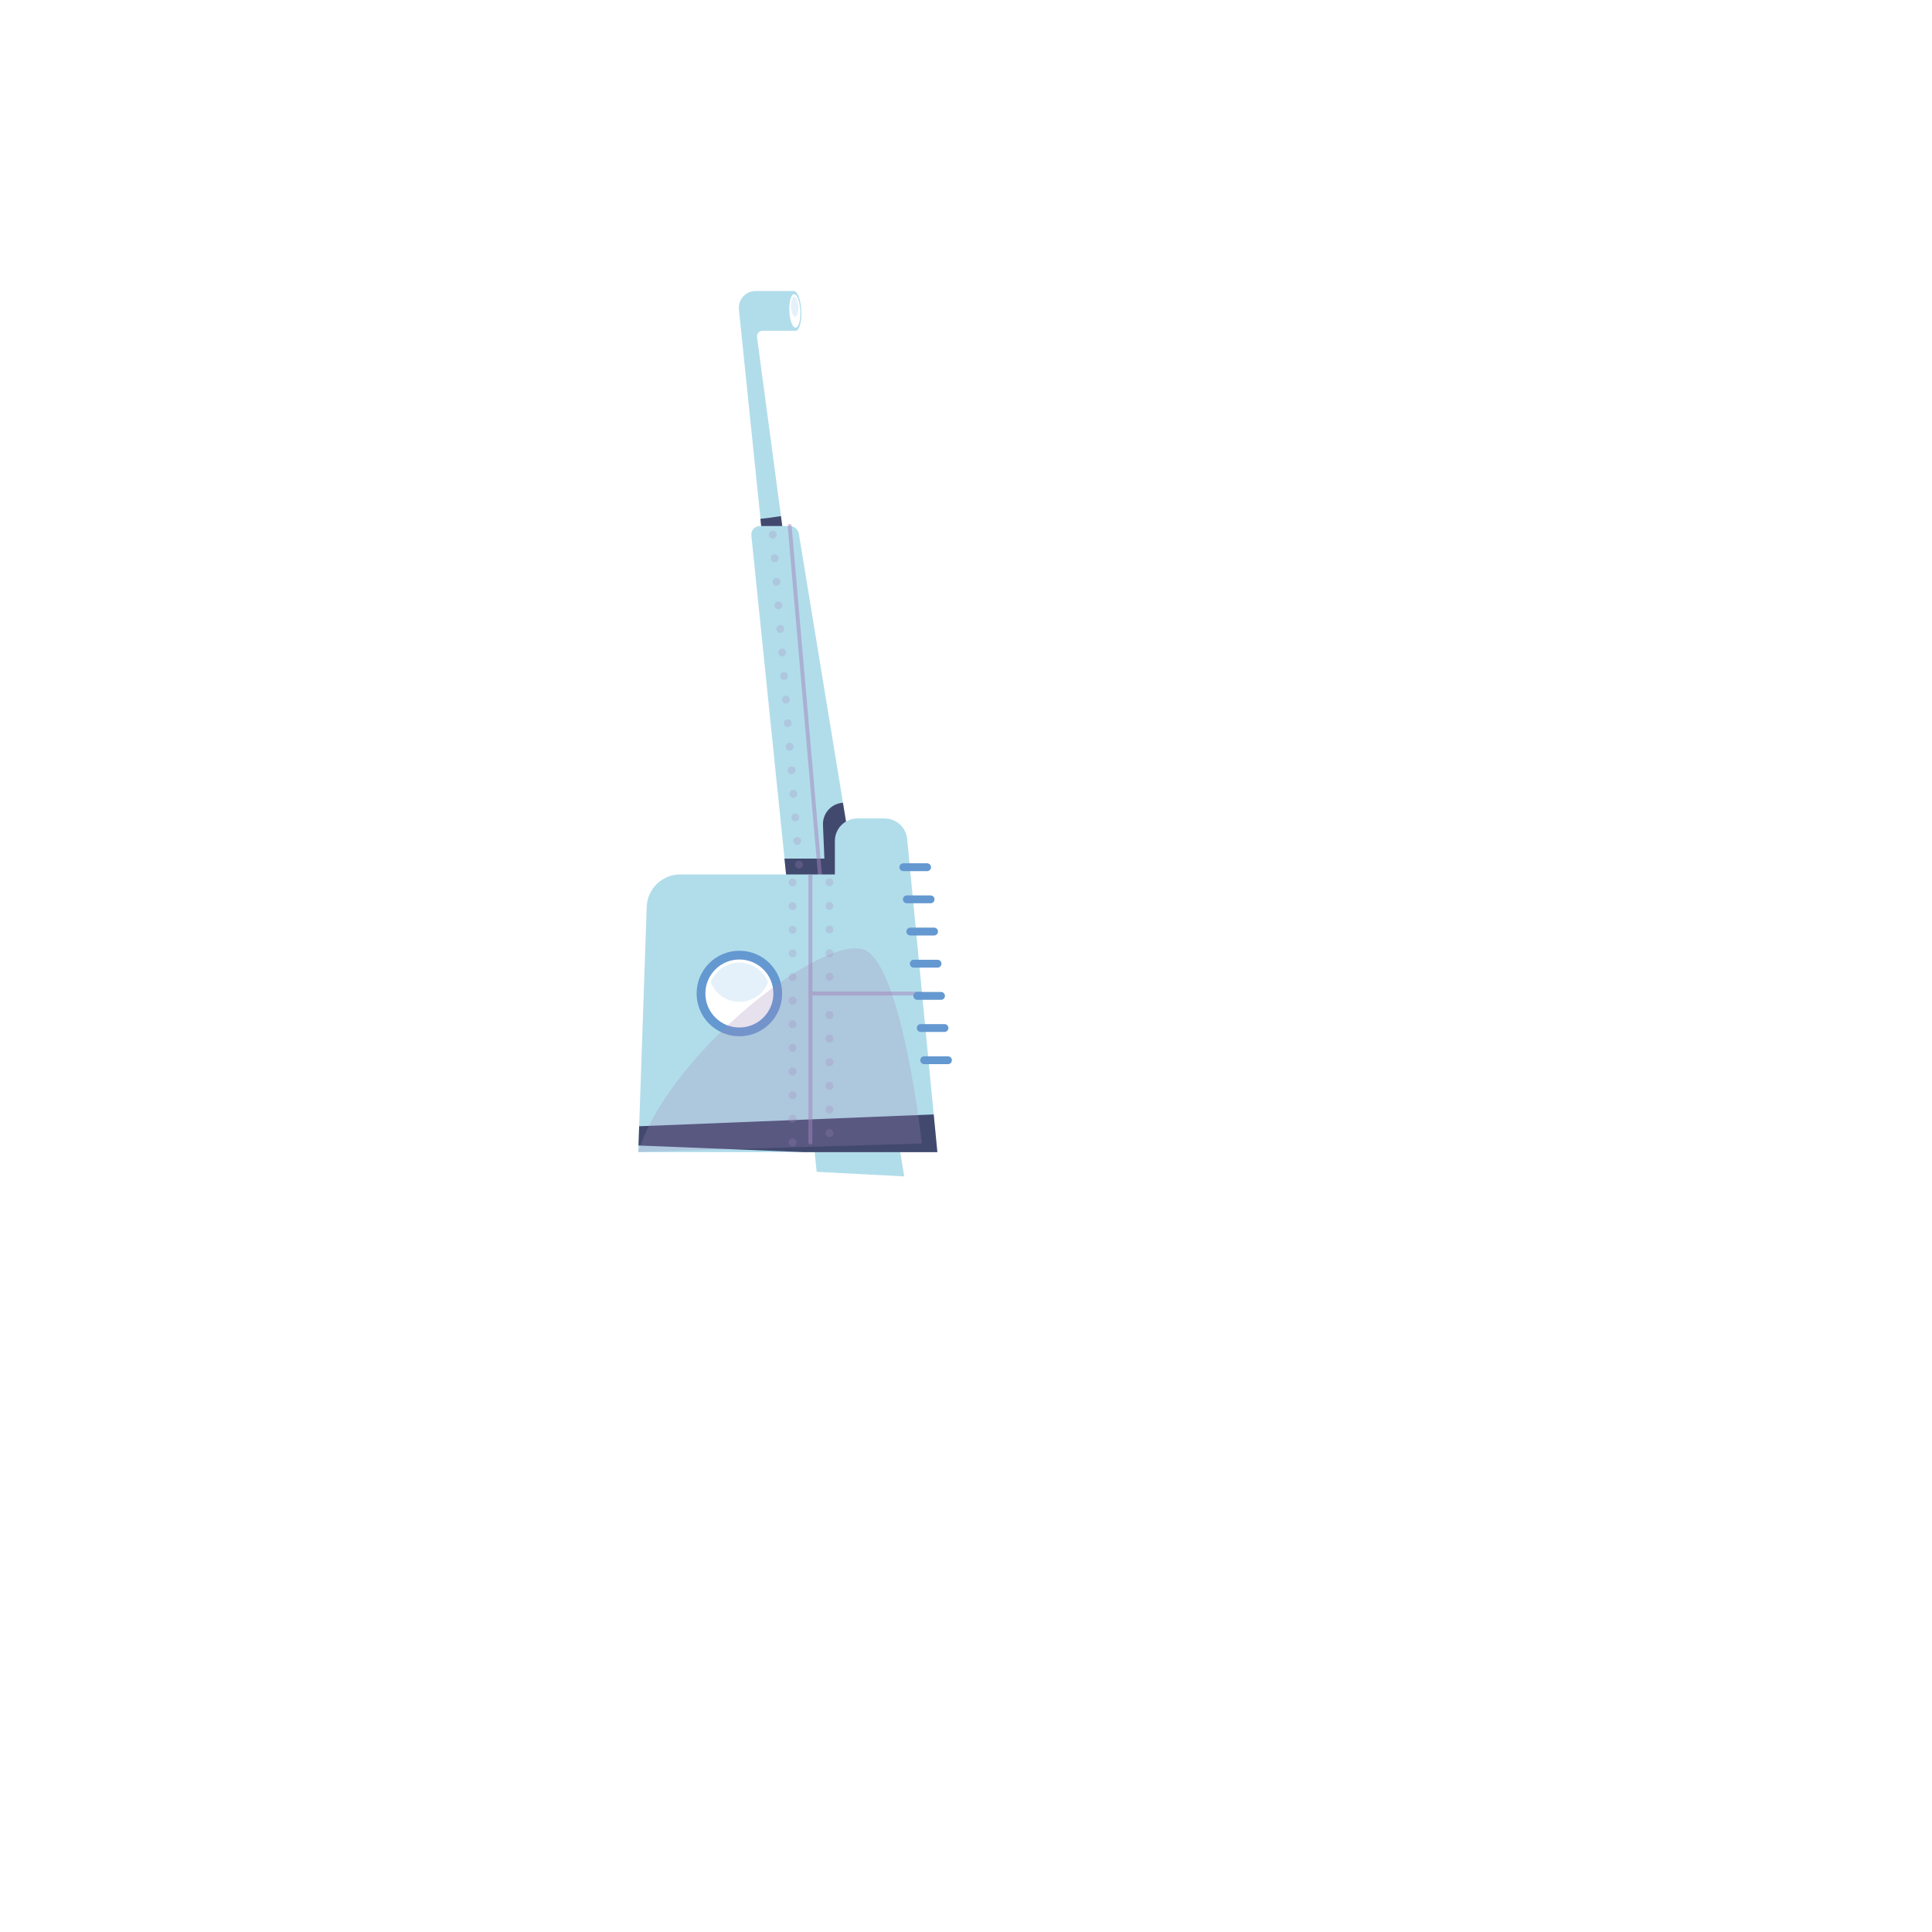 <?xml version="1.0" encoding="UTF-8"?><svg xmlns="http://www.w3.org/2000/svg" xmlns:xlink="http://www.w3.org/1999/xlink" viewBox="0 0 300 300"><defs><style>.cls-1{fill:#9bc8ec;}.cls-1,.cls-2,.cls-3{opacity:.25;}.cls-4{filter:url(#drop-shadow-2);}.cls-5{fill:#b1ddea;}.cls-6{fill:#fff;}.cls-2,.cls-3,.cls-7{mix-blend-mode:multiply;}.cls-8,.cls-9,.cls-10,.cls-11{fill:none;}.cls-12{isolation:isolate;}.cls-3{fill:#a384bb;}.cls-9{stroke-dasharray:.01 3.66;}.cls-9,.cls-10{stroke-width:1.22px;}.cls-9,.cls-10,.cls-11{stroke-linecap:round;stroke-linejoin:round;}.cls-9,.cls-11{stroke:#a384bb;}.cls-13{fill:#6498d1;}.cls-10{stroke:#6498d1;}.cls-14{fill:#42496f;}.cls-15{clip-path:url(#clippath);}.cls-11{stroke-width:.61px;}.cls-7{opacity:.5;}</style><filter id="drop-shadow-2" x="96.61" y="45.19" width="57.79" height="137.47" filterUnits="userSpaceOnUse"><feOffset dx="-1.22" dy="0"/><feGaussianBlur result="blur" stdDeviation="0"/><feFlood flood-color="#42496f" flood-opacity="1"/><feComposite in2="blur" operator="in"/><feComposite in="SourceGraphic"/></filter><clipPath id="clippath"><path class="cls-8" d="M100.33,178.88l1.31-38.07c.1-2.81,2.4-5.03,5.21-5.03h24.01v-5.2c0-1.93,1.56-3.49,3.49-3.49h4.25c1.8,0,3.3,1.37,3.48,3.16l4.69,48.65h-46.44Z"/></clipPath></defs><g class="cls-12"><g id="bateau_03"><g class="cls-4"><path class="cls-5" d="M124.52,45.19h-5.95c-1.58,0-2.78,1.33-2.61,2.91l4.34,42.06h3.53l-5.06-37.81c-.07-.53.33-.99.86-.99h5.16l-.26-6.16Z"/><path class="cls-14" d="M119.3,80.56l.38,3.68,3.33-.14-.53-3.96c-1.1.18-2.18.32-3.18.42Z"/><ellipse class="cls-5" cx="124.65" cy="48.28" rx="1.01" ry="3.08" transform="translate(-2.18 6.04) rotate(-2.75)"/><ellipse class="cls-6" cx="124.65" cy="48.28" rx=".85" ry="2.6" transform="translate(-2.18 6.04) rotate(-2.75)"/><path class="cls-1" d="M124.55,46.04c-.29,0-.5.67-.54,1.59.12.92.39,1.59.67,1.59s.5-.67.54-1.59c-.12-.92-.39-1.59-.67-1.59Z"/><path class="cls-5" d="M141.63,182.67l-16.36-99.77c-.11-.7-.73-1.22-1.43-1.22h-4.63c-.8,0-1.4.67-1.32,1.47l10.14,98.81,13.6.71Z"/><path class="cls-14" d="M124.85,150.99l11.88,1.82-4.62-28.16c-1.81.13-3.17,1.62-3.1,3.47l.22,5.2h-6.2l1.81,17.66Z"/><g class="cls-7"><line class="cls-11" x1="130.6" y1="159.54" x2="123.84" y2="81.68"/></g><g class="cls-2"><line class="cls-9" x1="127.04" y1="156.2" x2="121.15" y2="82.19"/></g><path class="cls-5" d="M100.33,178.88l1.31-38.07c.1-2.81,2.4-5.03,5.21-5.03h24.01v-5.2c0-1.93,1.56-3.49,3.49-3.49h4.25c1.8,0,3.3,1.37,3.48,3.16l4.69,48.65h-46.44Z"/><g class="cls-15"><polygon class="cls-14" points="97.83 177.77 97.83 174.99 148.42 172.96 148.42 179.8 97.83 177.77"/><g class="cls-7"><line class="cls-11" x1="127.06" y1="154.27" x2="154.09" y2="154.27"/><line class="cls-11" x1="127.06" y1="133.92" x2="127.06" y2="177.4"/></g><g class="cls-2"><line class="cls-9" x1="124.29" y1="177.4" x2="124.29" y2="131.7"/><line class="cls-9" x1="130.02" y1="151.68" x2="130.02" y2="133.92"/><line class="cls-9" x1="130.02" y1="157.6" x2="130.02" y2="177.4"/></g></g><line class="cls-10" x1="141.49" y1="134.66" x2="145.18" y2="134.66"/><line class="cls-10" x1="142.03" y1="139.65" x2="145.72" y2="139.65"/><line class="cls-10" x1="142.57" y1="144.65" x2="146.26" y2="144.65"/><line class="cls-10" x1="143.11" y1="149.64" x2="146.8" y2="149.64"/><line class="cls-10" x1="143.65" y1="154.64" x2="147.34" y2="154.64"/><line class="cls-10" x1="144.19" y1="159.63" x2="147.88" y2="159.63"/><line class="cls-10" x1="144.73" y1="164.63" x2="148.42" y2="164.63"/><circle class="cls-13" cx="116.03" cy="154.27" r="6.64"/><circle class="cls-6" cx="116.03" cy="154.27" r="5.28"/><path class="cls-1" d="M116.03,149.47c-2.03,0-3.76,1.26-4.46,3.05.7,1.78,2.43,3.05,4.46,3.05s3.76-1.26,4.46-3.05c-.7-1.78-2.43-3.05-4.46-3.05Z"/><path class="cls-3" d="M144.36,177.56s-2.93-26.69-8.64-29.93c-5.7-3.25-30.27,15.28-35.4,31.24l44.03-1.31Z"/></g></g></g></svg>